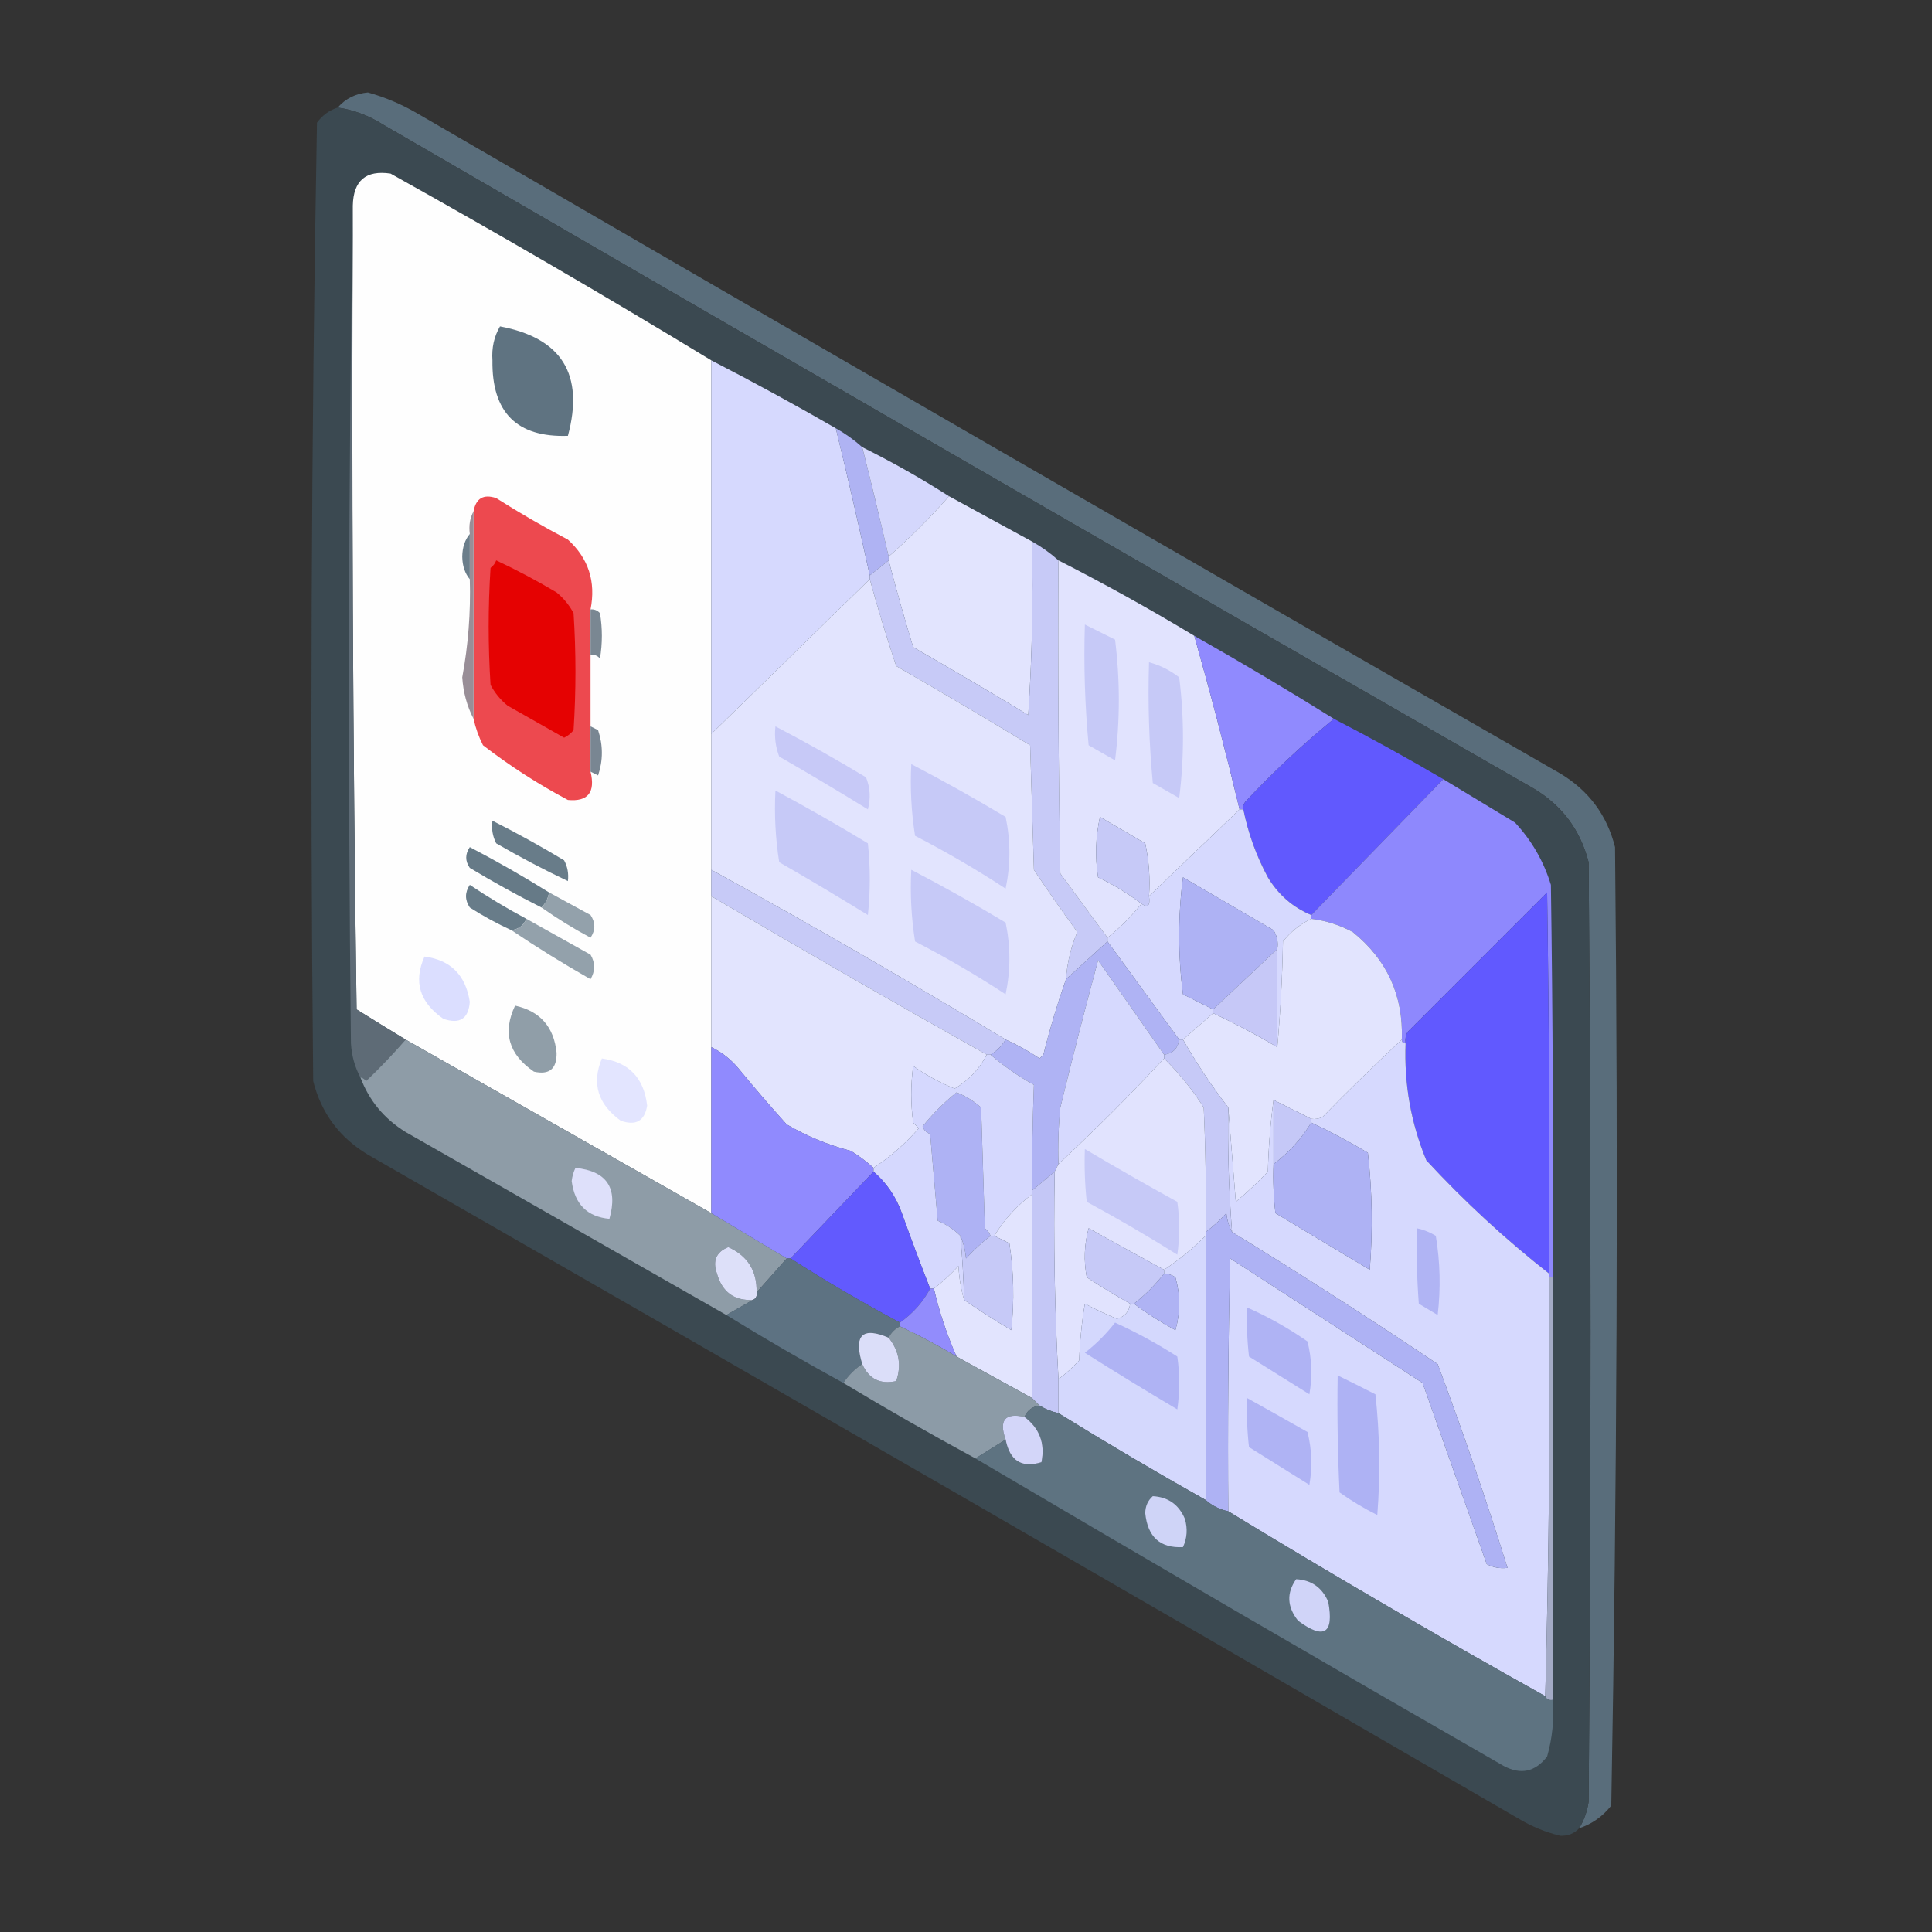 <?xml version="1.0" encoding="UTF-8"?>
<!DOCTYPE svg PUBLIC "-//W3C//DTD SVG 1.1//EN" "http://www.w3.org/Graphics/SVG/1.1/DTD/svg11.dtd">
<svg xmlns="http://www.w3.org/2000/svg" version="1.1" width="512px" height="512px" style="shape-rendering:geometricPrecision; text-rendering:geometricPrecision; image-rendering:optimizeQuality; fill-rule:evenodd; clip-rule:evenodd" xmlns:xlink="http://www.w3.org/1999/xlink">
<rect width="100%" height="100%" fill="#333333" stroke="none"/>
<g><path style="opacity:0.95" fill="#5c717f" d="M 418.5,484.5 C 419.787,482.363 420.621,480.03 421,477.5C 421.667,394.5 421.667,311.5 421,228.5C 418.829,219.999 413.996,213.499 406.5,209C 304.67,150.586 203.003,91.919 101.5,33C 97.781,30.636 93.781,29.136 89.5,28.5C 91.567,26.133 94.234,24.8 97.5,24.5C 102.044,25.77 106.377,27.603 110.5,30C 211.337,88.586 312.337,146.919 413.5,205C 421.025,209.522 425.859,216.022 428,224.5C 428.86,309.173 428.527,393.839 427,478.5C 424.721,481.381 421.888,483.381 418.5,484.5 Z"/></g>
<g><path style="opacity:0.984" fill="#3b4951" d="M 89.5,28.5 C 93.781,29.136 97.781,30.636 101.5,33C 203.003,91.919 304.67,150.586 406.5,209C 413.996,213.499 418.829,219.999 421,228.5C 421.667,311.5 421.667,394.5 421,477.5C 420.621,480.03 419.787,482.363 418.5,484.5C 417.223,485.898 415.557,486.564 413.5,486.5C 409.626,485.565 405.96,484.065 402.5,482C 300.997,423.081 199.33,364.414 97.5,306C 89.975,301.478 85.141,294.978 83,286.5C 82.136,201.827 82.469,117.161 84,32.5C 85.451,30.536 87.284,29.203 89.5,28.5 Z"/></g>
<g><path style="opacity:1" fill="#fefefe" d="M 188.5,95.5 C 188.5,128.5 188.5,161.5 188.5,194.5C 188.5,206.5 188.5,218.5 188.5,230.5C 188.5,232.833 188.5,235.167 188.5,237.5C 188.5,250.833 188.5,264.167 188.5,277.5C 188.5,292.167 188.5,306.833 188.5,321.5C 161.517,306.195 134.517,290.861 107.5,275.5C 103.206,272.895 98.873,270.228 94.5,267.5C 93.5,196.503 93.167,125.503 93.5,54.5C 93.64,47.858 96.973,45.024 103.5,46C 132.224,62.022 160.558,78.522 188.5,95.5 Z"/></g>
<g><path style="opacity:1" fill="#5e6b76" d="M 93.5,54.5 C 93.167,125.503 93.5,196.503 94.5,267.5C 98.873,270.228 103.206,272.895 107.5,275.5C 104.204,279.298 100.704,282.964 97,286.5C 96.617,285.944 96.117,285.611 95.5,285.5C 94.037,282.797 93.204,279.797 93,276.5C 92.168,202.332 92.335,128.332 93.5,54.5 Z"/></g>
<g><path style="opacity:1" fill="#5f7381" d="M 132.5,86.5 C 148.872,89.559 154.872,99.226 150.5,115.5C 136.975,115.976 130.308,109.309 130.5,95.5C 130.269,92.19 130.935,89.19 132.5,86.5 Z"/></g>
<g><path style="opacity:1" fill="#d6d9fe" d="M 188.5,95.5 C 199.633,101.234 210.633,107.234 221.5,113.5C 224.656,126.459 227.656,139.459 230.5,152.5C 230.5,152.833 230.5,153.167 230.5,153.5C 216.5,167.167 202.5,180.833 188.5,194.5C 188.5,161.5 188.5,128.5 188.5,95.5 Z"/></g>
<g><path style="opacity:1" fill="#afb3f3" d="M 221.5,113.5 C 224.047,114.934 226.381,116.6 228.5,118.5C 230.941,128.149 233.274,137.816 235.5,147.5C 235.5,147.833 235.5,148.167 235.5,148.5C 233.833,149.833 232.167,151.167 230.5,152.5C 227.656,139.459 224.656,126.459 221.5,113.5 Z"/></g>
<g><path style="opacity:1" fill="#d4d7fc" d="M 228.5,118.5 C 236.428,122.441 244.095,126.774 251.5,131.5C 246.5,137.167 241.167,142.5 235.5,147.5C 233.274,137.816 230.941,128.149 228.5,118.5 Z"/></g>
<g><path style="opacity:1" fill="#ed494f" d="M 156.5,161.5 C 156.5,165.5 156.5,169.5 156.5,173.5C 156.5,179.833 156.5,186.167 156.5,192.5C 156.5,196.5 156.5,200.5 156.5,204.5C 157.822,209.993 155.822,212.493 150.5,212C 142.575,207.79 135.075,202.957 128,197.5C 126.864,195.257 126.03,192.924 125.5,190.5C 125.5,172.167 125.5,153.833 125.5,135.5C 126.128,132.045 128.128,130.878 131.5,132C 137.67,135.919 144.003,139.586 150.5,143C 155.952,147.962 157.952,154.129 156.5,161.5 Z"/></g>
<g><path style="opacity:1" fill="#e2e4fe" d="M 251.5,131.5 C 258.806,135.488 266.14,139.488 273.5,143.5C 273.833,158.848 273.499,174.181 272.5,189.5C 262.416,183.374 252.249,177.374 242,171.5C 239.672,163.85 237.505,156.183 235.5,148.5C 235.5,148.167 235.5,147.833 235.5,147.5C 241.167,142.5 246.5,137.167 251.5,131.5 Z"/></g>
<g><path style="opacity:1" fill="#6b7e8b" d="M 124.5,141.5 C 124.5,145.5 124.5,149.5 124.5,153.5C 123.206,151.952 122.539,149.952 122.5,147.5C 122.539,145.048 123.206,143.048 124.5,141.5 Z"/></g>
<g><path style="opacity:1" fill="#c7caf7" d="M 273.5,143.5 C 276.047,144.934 278.381,146.6 280.5,148.5C 280.333,176.169 280.5,203.835 281,231.5C 285.188,237.234 289.354,242.901 293.5,248.5C 293.5,248.833 293.5,249.167 293.5,249.5C 289.833,252.833 286.167,256.167 282.5,259.5C 282.801,255.163 283.801,250.996 285.5,247C 281.549,241.604 277.716,236.104 274,230.5C 273.667,219.5 273.333,208.5 273,197.5C 261.249,190.374 249.416,183.374 237.5,176.5C 234.931,168.801 232.598,161.135 230.5,153.5C 230.5,153.167 230.5,152.833 230.5,152.5C 232.167,151.167 233.833,149.833 235.5,148.5C 237.505,156.183 239.672,163.85 242,171.5C 252.249,177.374 262.416,183.374 272.5,189.5C 273.499,174.181 273.833,158.848 273.5,143.5 Z"/></g>
<g><path style="opacity:1" fill="#e1e3fe" d="M 280.5,148.5 C 292.738,154.738 304.738,161.404 316.5,168.5C 320.812,183.746 324.812,199.08 328.5,214.5C 320.5,222.167 312.5,229.833 304.5,237.5C 304.827,232.786 304.493,228.12 303.5,223.5C 299.5,221.167 295.5,218.833 291.5,216.5C 290.337,221.802 290.171,227.136 291,232.5C 295.147,234.482 298.98,236.816 302.5,239.5C 299.833,242.833 296.833,245.833 293.5,248.5C 289.354,242.901 285.188,237.234 281,231.5C 280.5,203.835 280.333,176.169 280.5,148.5 Z"/></g>
<g><path style="opacity:1" fill="#e50202" d="M 131.5,148.5 C 136.938,151.053 142.271,153.887 147.5,157C 149.378,158.543 150.878,160.376 152,162.5C 152.667,172.833 152.667,183.167 152,193.5C 151.311,194.357 150.478,195.023 149.5,195.5C 144.5,192.667 139.5,189.833 134.5,187C 132.622,185.457 131.122,183.624 130,181.5C 129.333,171.167 129.333,160.833 130,150.5C 130.717,149.956 131.217,149.289 131.5,148.5 Z"/></g>
<g><path style="opacity:1" fill="#e2e4fe" d="M 230.5,153.5 C 232.598,161.135 234.931,168.801 237.5,176.5C 249.416,183.374 261.249,190.374 273,197.5C 273.333,208.5 273.667,219.5 274,230.5C 277.716,236.104 281.549,241.604 285.5,247C 283.801,250.996 282.801,255.163 282.5,259.5C 280.196,266.046 278.196,272.712 276.5,279.5C 276.167,279.833 275.833,280.167 275.5,280.5C 272.634,278.568 269.634,276.901 266.5,275.5C 240.862,260.01 214.862,245.01 188.5,230.5C 188.5,218.5 188.5,206.5 188.5,194.5C 202.5,180.833 216.5,167.167 230.5,153.5 Z"/></g>
<g><path style="opacity:1" fill="#7a8792" d="M 156.5,161.5 C 157.496,161.414 158.329,161.748 159,162.5C 159.667,166.5 159.667,170.5 159,174.5C 158.329,173.748 157.496,173.414 156.5,173.5C 156.5,169.5 156.5,165.5 156.5,161.5 Z"/></g>
<g><path style="opacity:1" fill="#c6c9f7" d="M 287.5,165.5 C 290.114,166.807 292.78,168.14 295.5,169.5C 296.833,180.167 296.833,190.833 295.5,201.5C 293.167,200.167 290.833,198.833 288.5,197.5C 287.501,186.854 287.168,176.187 287.5,165.5 Z"/></g>
<g><path style="opacity:1" fill="#908afe" d="M 316.5,168.5 C 329.034,175.596 341.367,182.93 353.5,190.5C 345.255,197.24 337.422,204.573 330,212.5C 329.536,213.094 329.369,213.761 329.5,214.5C 329.167,214.5 328.833,214.5 328.5,214.5C 324.812,199.08 320.812,183.746 316.5,168.5 Z"/></g>
<g><path style="opacity:1" fill="#998e97" d="M 125.5,135.5 C 125.5,153.833 125.5,172.167 125.5,190.5C 123.764,187.161 122.764,183.494 122.5,179.5C 124.093,170.903 124.76,162.236 124.5,153.5C 124.5,149.5 124.5,145.5 124.5,141.5C 124.205,139.265 124.539,137.265 125.5,135.5 Z"/></g>
<g><path style="opacity:1" fill="#c6c9f7" d="M 304.5,175.5 C 307.423,176.295 310.09,177.628 312.5,179.5C 313.833,190.167 313.833,200.833 312.5,211.5C 310.167,210.167 307.833,208.833 305.5,207.5C 304.501,196.854 304.168,186.187 304.5,175.5 Z"/></g>
<g><path style="opacity:1" fill="#6159fe" d="M 353.5,190.5 C 363.3,195.567 372.967,200.901 382.5,206.5C 370.833,218.5 359.167,230.5 347.5,242.5C 342.622,240.461 338.788,237.127 336,232.5C 332.937,226.809 330.77,220.809 329.5,214.5C 329.369,213.761 329.536,213.094 330,212.5C 337.422,204.573 345.255,197.24 353.5,190.5 Z"/></g>
<g><path style="opacity:1" fill="#c7c9f7" d="M 205.5,192.5 C 213.607,196.723 221.607,201.223 229.5,206C 230.61,208.737 230.777,211.571 230,214.5C 222.249,209.707 214.416,205.041 206.5,200.5C 205.52,197.914 205.187,195.247 205.5,192.5 Z"/></g>
<g><path style="opacity:1" fill="#798692" d="M 156.5,192.5 C 157.15,192.804 157.817,193.137 158.5,193.5C 159.833,197.5 159.833,201.5 158.5,205.5C 157.817,205.137 157.15,204.804 156.5,204.5C 156.5,200.5 156.5,196.5 156.5,192.5 Z"/></g>
<g><path style="opacity:1" fill="#c6c9f7" d="M 241.5,202.5 C 249.94,206.889 258.274,211.556 266.5,216.5C 267.833,222.833 267.833,229.167 266.5,235.5C 258.759,230.434 250.759,225.768 242.5,221.5C 241.504,215.202 241.17,208.868 241.5,202.5 Z"/></g>
<g><path style="opacity:1" fill="#8e88fd" d="M 382.5,206.5 C 388.806,210.322 395.139,214.155 401.5,218C 405.93,222.766 409.097,228.266 411,234.5C 411.5,269.165 411.667,303.832 411.5,338.5C 411.167,338.5 410.833,338.5 410.5,338.5C 410.5,338.167 410.5,337.833 410.5,337.5C 410.667,303.832 410.5,270.165 410,236.5C 397.667,248.833 385.333,261.167 373,273.5C 372.517,274.448 372.351,275.448 372.5,276.5C 371.833,276.5 371.5,276.167 371.5,275.5C 371.928,263.854 367.594,254.354 358.5,247C 355.046,245.143 351.379,243.977 347.5,243.5C 347.5,243.167 347.5,242.833 347.5,242.5C 359.167,230.5 370.833,218.5 382.5,206.5 Z"/></g>
<g><path style="opacity:1" fill="#c6c9f7" d="M 205.5,209.5 C 213.778,213.939 221.945,218.606 230,223.5C 230.667,229.833 230.667,236.167 230,242.5C 222.249,237.707 214.416,233.041 206.5,228.5C 205.504,222.202 205.17,215.868 205.5,209.5 Z"/></g>
<g><path style="opacity:1" fill="#c6c9f7" d="M 304.5,237.5 C 304.869,239.993 304.203,240.66 302.5,239.5C 298.98,236.816 295.147,234.482 291,232.5C 290.171,227.136 290.337,221.802 291.5,216.5C 295.5,218.833 299.5,221.167 303.5,223.5C 304.493,228.12 304.827,232.786 304.5,237.5 Z"/></g>
<g><path style="opacity:1" fill="#687c89" d="M 130.5,217.5 C 136.926,220.743 143.26,224.243 149.5,228C 150.406,229.699 150.739,231.533 150.5,233.5C 144.105,230.467 137.772,227.134 131.5,223.5C 130.534,221.604 130.201,219.604 130.5,217.5 Z"/></g>
<g><path style="opacity:1" fill="#667a87" d="M 145.5,236.5 C 145.267,238.062 144.6,239.395 143.5,240.5C 137.074,237.257 130.74,233.757 124.5,230C 123.24,228.186 123.24,226.353 124.5,224.5C 131.725,228.274 138.725,232.274 145.5,236.5 Z"/></g>
<g><path style="opacity:1" fill="#c7caf7" d="M 188.5,230.5 C 214.862,245.01 240.862,260.01 266.5,275.5C 265.5,277.167 264.167,278.5 262.5,279.5C 262.167,279.5 261.833,279.5 261.5,279.5C 237.003,265.753 212.67,251.753 188.5,237.5C 188.5,235.167 188.5,232.833 188.5,230.5 Z"/></g>
<g><path style="opacity:1" fill="#c6c9f7" d="M 241.5,230.5 C 249.94,234.889 258.274,239.556 266.5,244.5C 267.833,250.833 267.833,257.167 266.5,263.5C 258.759,258.434 250.759,253.768 242.5,249.5C 241.504,243.202 241.17,236.868 241.5,230.5 Z"/></g>
<g><path style="opacity:1" fill="#d6d9fe" d="M 328.5,214.5 C 328.833,214.5 329.167,214.5 329.5,214.5C 330.77,220.809 332.937,226.809 336,232.5C 338.788,237.127 342.622,240.461 347.5,242.5C 347.5,242.833 347.5,243.167 347.5,243.5C 344.606,244.882 342.106,246.882 340,249.5C 339.83,259.009 339.33,268.342 338.5,277.5C 338.5,268.833 338.5,260.167 338.5,251.5C 338.785,249.712 338.452,248.045 337.5,246.5C 329.5,241.833 321.5,237.167 313.5,232.5C 312.167,242.833 312.167,253.167 313.5,263.5C 316.22,264.86 318.886,266.193 321.5,267.5C 321.5,267.833 321.5,268.167 321.5,268.5C 318.833,270.833 316.167,273.167 313.5,275.5C 313.167,275.5 312.833,275.5 312.5,275.5C 306.155,266.795 299.821,258.129 293.5,249.5C 293.5,249.167 293.5,248.833 293.5,248.5C 296.833,245.833 299.833,242.833 302.5,239.5C 304.203,240.66 304.869,239.993 304.5,237.5C 312.5,229.833 320.5,222.167 328.5,214.5 Z"/></g>
<g><path style="opacity:1" fill="#aeb2f4" d="M 338.5,251.5 C 332.833,256.833 327.167,262.167 321.5,267.5C 318.886,266.193 316.22,264.86 313.5,263.5C 312.167,253.167 312.167,242.833 313.5,232.5C 321.5,237.167 329.5,241.833 337.5,246.5C 338.452,248.045 338.785,249.712 338.5,251.5 Z"/></g>
<g><path style="opacity:1" fill="#687c89" d="M 139.5,243.5 C 138.738,245.262 137.404,246.262 135.5,246.5C 131.727,244.779 128.061,242.779 124.5,240.5C 123.167,238.5 123.167,236.5 124.5,234.5C 129.362,237.763 134.362,240.763 139.5,243.5 Z"/></g>
<g><path style="opacity:1" fill="#6159ff" d="M 410.5,337.5 C 398.884,328.385 388.051,318.385 378,307.5C 373.922,297.633 372.088,287.3 372.5,276.5C 372.351,275.448 372.517,274.448 373,273.5C 385.333,261.167 397.667,248.833 410,236.5C 410.5,270.165 410.667,303.832 410.5,337.5 Z"/></g>
<g><path style="opacity:1" fill="#93a1ab" d="M 145.5,236.5 C 149.15,238.472 152.816,240.472 156.5,242.5C 157.833,244.5 157.833,246.5 156.5,248.5C 151.935,246.059 147.602,243.392 143.5,240.5C 144.6,239.395 145.267,238.062 145.5,236.5 Z"/></g>
<g><path style="opacity:1" fill="#e2e4fe" d="M 188.5,237.5 C 212.67,251.753 237.003,265.753 261.5,279.5C 259.557,283.278 256.723,286.278 253,288.5C 249.09,286.918 245.424,284.918 242,282.5C 241.333,287.5 241.333,292.5 242,297.5C 242.5,298 243,298.5 243.5,299C 239.905,303.104 235.905,306.604 231.5,309.5C 229.66,307.832 227.66,306.332 225.5,305C 219.477,303.439 213.81,301.106 208.5,298C 204.215,293.26 200.048,288.427 196,283.5C 193.914,280.906 191.414,278.906 188.5,277.5C 188.5,264.167 188.5,250.833 188.5,237.5 Z"/></g>
<g><path style="opacity:1" fill="#e2e4fe" d="M 347.5,243.5 C 351.379,243.977 355.046,245.143 358.5,247C 367.594,254.354 371.928,263.854 371.5,275.5C 364.368,282.131 357.368,288.964 350.5,296C 349.552,296.483 348.552,296.649 347.5,296.5C 344.14,294.82 340.807,293.153 337.5,291.5C 336.672,297.653 336.172,303.987 336,310.5C 333.318,313.35 330.484,316.016 327.5,318.5C 326.833,310.01 326.167,301.676 325.5,293.5C 321.082,287.754 317.082,281.754 313.5,275.5C 316.167,273.167 318.833,270.833 321.5,268.5C 327.298,271.233 332.965,274.233 338.5,277.5C 339.33,268.342 339.83,259.009 340,249.5C 342.106,246.882 344.606,244.882 347.5,243.5 Z"/></g>
<g><path style="opacity:1" fill="#93a1ab" d="M 139.5,243.5 C 145.139,246.655 150.806,249.821 156.5,253C 157.769,255.139 157.769,257.305 156.5,259.5C 149.268,255.392 142.268,251.059 135.5,246.5C 137.404,246.262 138.738,245.262 139.5,243.5 Z"/></g>
<g><path style="opacity:1" fill="#c6c8f7" d="M 338.5,251.5 C 338.5,260.167 338.5,268.833 338.5,277.5C 332.965,274.233 327.298,271.233 321.5,268.5C 321.5,268.167 321.5,267.833 321.5,267.5C 327.167,262.167 332.833,256.833 338.5,251.5 Z"/></g>
<g><path style="opacity:1" fill="#dbdeff" d="M 112.5,253.5 C 119.404,254.403 123.404,258.403 124.5,265.5C 124.167,269.989 121.833,271.489 117.5,270C 111.192,265.628 109.525,260.128 112.5,253.5 Z"/></g>
<g><path style="opacity:1" fill="#afb3f4" d="M 293.5,249.5 C 299.821,258.129 306.155,266.795 312.5,275.5C 312.167,277.833 310.833,279.167 308.5,279.5C 302.676,271.196 296.843,262.862 291,254.5C 287.511,267.457 284.177,280.457 281,293.5C 280.501,298.489 280.334,303.489 280.5,308.5C 280.167,309.167 279.833,309.833 279.5,310.5C 277.5,312.167 275.5,313.833 273.5,315.5C 273.481,306.13 273.647,296.797 274,287.5C 269.838,285.181 266.005,282.514 262.5,279.5C 264.167,278.5 265.5,277.167 266.5,275.5C 269.634,276.901 272.634,278.568 275.5,280.5C 275.833,280.167 276.167,279.833 276.5,279.5C 278.196,272.712 280.196,266.046 282.5,259.5C 286.167,256.167 289.833,252.833 293.5,249.5 Z"/></g>
<g><path style="opacity:1" fill="#d6d9fe" d="M 308.5,279.5 C 308.5,279.833 308.5,280.167 308.5,280.5C 299.5,290.167 290.167,299.5 280.5,308.5C 280.334,303.489 280.501,298.489 281,293.5C 284.177,280.457 287.511,267.457 291,254.5C 296.843,262.862 302.676,271.196 308.5,279.5 Z"/></g>
<g><path style="opacity:1" fill="#909ea8" d="M 136.5,266.5 C 143.134,267.972 146.801,272.139 147.5,279C 147.581,283.256 145.581,284.923 141.5,284C 134.799,279.417 133.132,273.584 136.5,266.5 Z"/></g>
<g><path style="opacity:1" fill="#d6d9fe" d="M 371.5,275.5 C 371.5,276.167 371.833,276.5 372.5,276.5C 372.088,287.3 373.922,297.633 378,307.5C 388.051,318.385 398.884,328.385 410.5,337.5C 410.5,337.833 410.5,338.167 410.5,338.5C 410.832,375.67 410.498,412.67 409.5,449.5C 381.136,433.656 353.136,417.323 325.5,400.5C 325.333,378.164 325.5,355.831 326,333.5C 343,344.5 360,355.5 377,366.5C 382.667,382.5 388.333,398.5 394,414.5C 395.699,415.406 397.533,415.739 399.5,415.5C 393.838,397.349 387.672,379.349 381,361.5C 363.06,349.449 344.893,337.782 326.5,326.5C 325.649,315.523 325.316,304.523 325.5,293.5C 326.167,301.676 326.833,310.01 327.5,318.5C 330.484,316.016 333.318,313.35 336,310.5C 336.172,303.987 336.672,297.653 337.5,291.5C 337.5,297.167 337.5,302.833 337.5,308.5C 337.334,312.846 337.501,317.179 338,321.5C 346.333,326.5 354.667,331.5 363,336.5C 363.832,326.151 363.666,315.817 362.5,305.5C 357.605,302.554 352.605,299.887 347.5,297.5C 347.5,297.167 347.5,296.833 347.5,296.5C 348.552,296.649 349.552,296.483 350.5,296C 357.368,288.964 364.368,282.131 371.5,275.5 Z"/></g>
<g><path style="opacity:1" fill="#8e9ca7" d="M 107.5,275.5 C 134.517,290.861 161.517,306.195 188.5,321.5C 195.131,325.485 201.798,329.485 208.5,333.5C 205.805,336.526 203.138,339.526 200.5,342.5C 200.645,336.818 198.145,332.818 193,330.5C 189.795,331.798 188.795,334.132 190,337.5C 191.385,342.399 194.552,344.733 199.5,344.5C 197.192,345.793 194.858,347.126 192.5,348.5C 164.221,332.357 135.888,316.19 107.5,300C 101.815,296.488 97.815,291.655 95.5,285.5C 96.117,285.611 96.617,285.944 97,286.5C 100.704,282.964 104.204,279.298 107.5,275.5 Z"/></g>
<g><path style="opacity:1" fill="#c6c9f7" d="M 312.5,275.5 C 312.833,275.5 313.167,275.5 313.5,275.5C 317.082,281.754 321.082,287.754 325.5,293.5C 325.316,304.523 325.649,315.523 326.5,326.5C 325.698,325.048 325.198,323.382 325,321.5C 323.296,323.373 321.463,325.04 319.5,326.5C 319.667,315.495 319.5,304.495 319,293.5C 315.96,288.731 312.46,284.397 308.5,280.5C 308.5,280.167 308.5,279.833 308.5,279.5C 310.833,279.167 312.167,277.833 312.5,275.5 Z"/></g>
<g><path style="opacity:1" fill="#908afe" d="M 188.5,277.5 C 191.414,278.906 193.914,280.906 196,283.5C 200.048,288.427 204.215,293.26 208.5,298C 213.81,301.106 219.477,303.439 225.5,305C 227.66,306.332 229.66,307.832 231.5,309.5C 231.5,309.833 231.5,310.167 231.5,310.5C 224.167,318.167 216.833,325.833 209.5,333.5C 209.167,333.5 208.833,333.5 208.5,333.5C 201.798,329.485 195.131,325.485 188.5,321.5C 188.5,306.833 188.5,292.167 188.5,277.5 Z"/></g>
<g><path style="opacity:1" fill="#e3e5ff" d="M 159.5,280.5 C 166.662,281.498 170.662,285.664 171.5,293C 170.841,297.082 168.508,298.416 164.5,297C 158.422,292.616 156.755,287.116 159.5,280.5 Z"/></g>
<g><path style="opacity:1" fill="#e1e3fe" d="M 308.5,280.5 C 312.46,284.397 315.96,288.731 319,293.5C 319.5,304.495 319.667,315.495 319.5,326.5C 319.5,326.833 319.5,327.167 319.5,327.5C 316.105,330.902 312.438,333.902 308.5,336.5C 301.867,332.89 295.201,329.223 288.5,325.5C 287.339,329.795 287.172,334.129 288,338.5C 291.778,340.97 295.611,343.303 299.5,345.5C 299.24,347.595 298.074,348.928 296,349.5C 293.106,348.303 290.273,346.97 287.5,345.5C 286.671,350.467 286.171,355.467 286,360.5C 284.296,362.373 282.463,364.04 280.5,365.5C 279.503,347.341 279.17,329.008 279.5,310.5C 279.833,309.833 280.167,309.167 280.5,308.5C 290.167,299.5 299.5,290.167 308.5,280.5 Z"/></g>
<g><path style="opacity:1" fill="#aeb2f4" d="M 262.5,327.5 C 260.203,329.294 258.037,331.294 256,333.5C 255.809,331.292 255.309,329.292 254.5,327.5C 252.813,325.834 250.813,324.5 248.5,323.5C 247.833,315.833 247.167,308.167 246.5,300.5C 245.5,300.167 244.833,299.5 244.5,298.5C 247.167,295.167 250.167,292.167 253.5,289.5C 255.918,290.457 258.084,291.791 260,293.5C 260.333,304.167 260.667,314.833 261,325.5C 261.717,326.044 262.217,326.711 262.5,327.5 Z"/></g>
<g><path style="opacity:1" fill="#c5c8f7" d="M 337.5,291.5 C 340.807,293.153 344.14,294.82 347.5,296.5C 347.5,296.833 347.5,297.167 347.5,297.5C 344.899,301.771 341.566,305.437 337.5,308.5C 337.5,302.833 337.5,297.167 337.5,291.5 Z"/></g>
<g><path style="opacity:1" fill="#aeb2f4" d="M 347.5,297.5 C 352.605,299.887 357.605,302.554 362.5,305.5C 363.666,315.817 363.832,326.151 363,336.5C 354.667,331.5 346.333,326.5 338,321.5C 337.501,317.179 337.334,312.846 337.5,308.5C 341.566,305.437 344.899,301.771 347.5,297.5 Z"/></g>
<g><path style="opacity:1" fill="#d5d8fe" d="M 261.5,279.5 C 261.833,279.5 262.167,279.5 262.5,279.5C 266.005,282.514 269.838,285.181 274,287.5C 273.647,296.797 273.481,306.13 273.5,315.5C 273.5,315.833 273.5,316.167 273.5,316.5C 269.434,319.563 266.101,323.229 263.5,327.5C 263.167,327.5 262.833,327.5 262.5,327.5C 262.217,326.711 261.717,326.044 261,325.5C 260.667,314.833 260.333,304.167 260,293.5C 258.084,291.791 255.918,290.457 253.5,289.5C 250.167,292.167 247.167,295.167 244.5,298.5C 244.833,299.5 245.5,300.167 246.5,300.5C 247.167,308.167 247.833,315.833 248.5,323.5C 250.813,324.5 252.813,325.834 254.5,327.5C 255.032,333.152 255.365,338.819 255.5,344.5C 254.681,341.695 254.181,338.695 254,335.5C 251.963,337.706 249.797,339.706 247.5,341.5C 247.167,341.5 246.833,341.5 246.5,341.5C 243.909,334.896 241.409,328.229 239,321.5C 237.418,317.106 234.918,313.439 231.5,310.5C 231.5,310.167 231.5,309.833 231.5,309.5C 235.905,306.604 239.905,303.104 243.5,299C 243,298.5 242.5,298 242,297.5C 241.333,292.5 241.333,287.5 242,282.5C 245.424,284.918 249.09,286.918 253,288.5C 256.723,286.278 259.557,283.278 261.5,279.5 Z"/></g>
<g><path style="opacity:1" fill="#c6c9f7" d="M 287.5,304.5 C 295.558,309.281 303.725,313.948 312,318.5C 312.667,323.167 312.667,327.833 312,332.5C 304.164,327.581 296.164,322.914 288,318.5C 287.501,313.845 287.334,309.179 287.5,304.5 Z"/></g>
<g><path style="opacity:1" fill="#dee0fa" d="M 152.5,309.5 C 160.819,310.335 163.819,314.835 161.5,323C 155.633,322.468 152.3,319.134 151.5,313C 151.648,311.744 151.982,310.577 152.5,309.5 Z"/></g>
<g><path style="opacity:1" fill="#625afe" d="M 231.5,310.5 C 234.918,313.439 237.418,317.106 239,321.5C 241.409,328.229 243.909,334.896 246.5,341.5C 244.57,345.1 241.903,348.1 238.5,350.5C 228.551,345.197 218.885,339.53 209.5,333.5C 216.833,325.833 224.167,318.167 231.5,310.5 Z"/></g>
<g><path style="opacity:1" fill="#c4c7f6" d="M 279.5,310.5 C 279.17,329.008 279.503,347.341 280.5,365.5C 280.5,368.5 280.5,371.5 280.5,374.5C 278.716,374.107 277.05,373.441 275.5,372.5C 274.833,371.833 274.167,371.167 273.5,370.5C 273.5,352.5 273.5,334.5 273.5,316.5C 273.5,316.167 273.5,315.833 273.5,315.5C 275.5,313.833 277.5,312.167 279.5,310.5 Z"/></g>
<g><path style="opacity:1" fill="#e2e4fe" d="M 273.5,316.5 C 273.5,334.5 273.5,352.5 273.5,370.5C 266.85,366.862 260.184,363.195 253.5,359.5C 250.923,353.683 248.923,347.683 247.5,341.5C 249.797,339.706 251.963,337.706 254,335.5C 254.181,338.695 254.681,341.695 255.5,344.5C 259.517,347.267 263.684,349.934 268,352.5C 268.831,344.812 268.665,337.145 267.5,329.5C 266.14,328.82 264.807,328.153 263.5,327.5C 266.101,323.229 269.434,319.563 273.5,316.5 Z"/></g>
<g><path style="opacity:1" fill="#aeb2f4" d="M 326.5,326.5 C 344.893,337.782 363.06,349.449 381,361.5C 387.672,379.349 393.838,397.349 399.5,415.5C 397.533,415.739 395.699,415.406 394,414.5C 388.333,398.5 382.667,382.5 377,366.5C 360,355.5 343,344.5 326,333.5C 325.5,355.831 325.333,378.164 325.5,400.5C 323.216,400.025 321.216,399.025 319.5,397.5C 319.5,374.167 319.5,350.833 319.5,327.5C 319.5,327.167 319.5,326.833 319.5,326.5C 321.463,325.04 323.296,323.373 325,321.5C 325.198,323.382 325.698,325.048 326.5,326.5 Z"/></g>
<g><path style="opacity:1" fill="#c6c9f7" d="M 308.5,336.5 C 308.5,336.833 308.5,337.167 308.5,337.5C 306.14,340.527 303.473,343.194 300.5,345.5C 300.167,345.5 299.833,345.5 299.5,345.5C 295.611,343.303 291.778,340.97 288,338.5C 287.172,334.129 287.339,329.795 288.5,325.5C 295.201,329.223 301.867,332.89 308.5,336.5 Z"/></g>
<g><path style="opacity:1" fill="#b0b4f4" d="M 375.5,325.5 C 377.258,325.877 378.925,326.544 380.5,327.5C 381.664,334.476 381.831,341.476 381,348.5C 379.333,347.5 377.667,346.5 376,345.5C 375.5,338.842 375.334,332.175 375.5,325.5 Z"/></g>
<g><path style="opacity:1" fill="#c6c9f7" d="M 254.5,327.5 C 255.309,329.292 255.809,331.292 256,333.5C 258.037,331.294 260.203,329.294 262.5,327.5C 262.833,327.5 263.167,327.5 263.5,327.5C 264.807,328.153 266.14,328.82 267.5,329.5C 268.665,337.145 268.831,344.812 268,352.5C 263.684,349.934 259.517,347.267 255.5,344.5C 255.365,338.819 255.032,333.152 254.5,327.5 Z"/></g>
<g><path style="opacity:1" fill="#d4d8fd" d="M 319.5,327.5 C 319.5,350.833 319.5,374.167 319.5,397.5C 306.3,390.071 293.3,382.404 280.5,374.5C 280.5,371.5 280.5,368.5 280.5,365.5C 282.463,364.04 284.296,362.373 286,360.5C 286.171,355.467 286.671,350.467 287.5,345.5C 290.273,346.97 293.106,348.303 296,349.5C 298.074,348.928 299.24,347.595 299.5,345.5C 299.833,345.5 300.167,345.5 300.5,345.5C 303.933,348.059 307.599,350.392 311.5,352.5C 312.833,347.833 312.833,343.167 311.5,338.5C 310.583,337.873 309.583,337.539 308.5,337.5C 308.5,337.167 308.5,336.833 308.5,336.5C 312.438,333.902 316.105,330.902 319.5,327.5 Z"/></g>
<g><path style="opacity:1" fill="#dde0f9" d="M 200.5,342.5 C 200.672,343.492 200.338,344.158 199.5,344.5C 194.552,344.733 191.385,342.399 190,337.5C 188.795,334.132 189.795,331.798 193,330.5C 198.145,332.818 200.645,336.818 200.5,342.5 Z"/></g>
<g><path style="opacity:1" fill="#5d7282" d="M 208.5,333.5 C 208.833,333.5 209.167,333.5 209.5,333.5C 218.885,339.53 228.551,345.197 238.5,350.5C 238.5,350.833 238.5,351.167 238.5,351.5C 237.167,352.167 236.167,353.167 235.5,354.5C 228.487,351.508 226.154,353.842 228.5,361.5C 226.5,362.833 224.833,364.5 223.5,366.5C 212.995,360.749 202.662,354.749 192.5,348.5C 194.858,347.126 197.192,345.793 199.5,344.5C 200.338,344.158 200.672,343.492 200.5,342.5C 203.138,339.526 205.805,336.526 208.5,333.5 Z"/></g>
<g><path style="opacity:1" fill="#afb3f4" d="M 308.5,337.5 C 309.583,337.539 310.583,337.873 311.5,338.5C 312.833,343.167 312.833,347.833 311.5,352.5C 307.599,350.392 303.933,348.059 300.5,345.5C 303.473,343.194 306.14,340.527 308.5,337.5 Z"/></g>
<g><path style="opacity:1" fill="#a3aac5" d="M 410.5,338.5 C 410.833,338.5 411.167,338.5 411.5,338.5C 411.5,375.833 411.5,413.167 411.5,450.5C 410.508,450.672 409.842,450.338 409.5,449.5C 410.498,412.67 410.832,375.67 410.5,338.5 Z"/></g>
<g><path style="opacity:1" fill="#928cfc" d="M 246.5,341.5 C 246.833,341.5 247.167,341.5 247.5,341.5C 248.923,347.683 250.923,353.683 253.5,359.5C 248.632,356.566 243.632,353.9 238.5,351.5C 238.5,351.167 238.5,350.833 238.5,350.5C 241.903,348.1 244.57,345.1 246.5,341.5 Z"/></g>
<g><path style="opacity:1" fill="#afb3f4" d="M 330.5,346.5 C 336.103,348.969 341.436,351.969 346.5,355.5C 347.662,360.131 347.828,364.798 347,369.5C 341.667,366.167 336.333,362.833 331,359.5C 330.501,355.179 330.334,350.846 330.5,346.5 Z"/></g>
<g><path style="opacity:1" fill="#afb3f4" d="M 295.5,350.5 C 301.186,353.094 306.686,356.094 312,359.5C 312.667,364.167 312.667,368.833 312,373.5C 303.75,368.625 295.583,363.625 287.5,358.5C 290.521,356.146 293.188,353.479 295.5,350.5 Z"/></g>
<g><path style="opacity:1" fill="#8c9ba7" d="M 238.5,351.5 C 243.632,353.9 248.632,356.566 253.5,359.5C 260.184,363.195 266.85,366.862 273.5,370.5C 274.167,371.167 274.833,371.833 275.5,372.5C 273.596,372.738 272.262,373.738 271.5,375.5C 266.334,374.34 264.668,376.34 266.5,381.5C 263.833,383.167 261.167,384.833 258.5,386.5C 246.663,380.083 234.996,373.416 223.5,366.5C 224.833,364.5 226.5,362.833 228.5,361.5C 230.279,365.447 233.279,366.947 237.5,366C 238.947,361.852 238.281,358.019 235.5,354.5C 236.167,353.167 237.167,352.167 238.5,351.5 Z"/></g>
<g><path style="opacity:1" fill="#dbdef9" d="M 235.5,354.5 C 238.281,358.019 238.947,361.852 237.5,366C 233.279,366.947 230.279,365.447 228.5,361.5C 226.154,353.842 228.487,351.508 235.5,354.5 Z"/></g>
<g><path style="opacity:1" fill="#aeb2f4" d="M 354.5,364.5 C 357.8,366.108 361.133,367.775 364.5,369.5C 365.666,380.151 365.832,390.818 365,401.5C 361.501,399.752 358.168,397.752 355,395.5C 354.5,385.172 354.334,374.839 354.5,364.5 Z"/></g>
<g><path style="opacity:1" fill="#afb3f4" d="M 330.5,370.5 C 335.799,373.444 341.133,376.444 346.5,379.5C 347.662,384.131 347.828,388.798 347,393.5C 341.667,390.167 336.333,386.833 331,383.5C 330.501,379.179 330.334,374.846 330.5,370.5 Z"/></g>
<g><path style="opacity:1" fill="#5e7381" d="M 275.5,372.5 C 277.05,373.441 278.716,374.107 280.5,374.5C 293.3,382.404 306.3,390.071 319.5,397.5C 321.216,399.025 323.216,400.025 325.5,400.5C 353.136,417.323 381.136,433.656 409.5,449.5C 409.842,450.338 410.508,450.672 411.5,450.5C 411.888,455.628 411.388,460.628 410,465.5C 406.861,469.577 403.028,470.41 398.5,468C 351.606,441.059 304.94,413.892 258.5,386.5C 261.167,384.833 263.833,383.167 266.5,381.5C 267.59,387.126 270.757,389.126 276,387.5C 277.002,382.512 275.502,378.512 271.5,375.5C 272.262,373.738 273.596,372.738 275.5,372.5 Z"/></g>
<g><path style="opacity:1" fill="#d3d6f9" d="M 271.5,375.5 C 275.502,378.512 277.002,382.512 276,387.5C 270.757,389.126 267.59,387.126 266.5,381.5C 264.668,376.34 266.334,374.34 271.5,375.5 Z"/></g>
<g><path style="opacity:1" fill="#cfd4f7" d="M 305.5,396.5 C 309.562,396.724 312.395,398.724 314,402.5C 314.769,405.099 314.602,407.599 313.5,410C 307.478,410.324 304.144,407.324 303.5,401C 303.519,399.167 304.185,397.667 305.5,396.5 Z"/></g>
<g><path style="opacity:1" fill="#d0d4f8" d="M 343.5,418.5 C 347.562,418.724 350.395,420.724 352,424.5C 353.549,432.945 350.883,434.611 344,429.5C 341.08,425.819 340.913,422.152 343.5,418.5 Z"/></g>
</svg>
